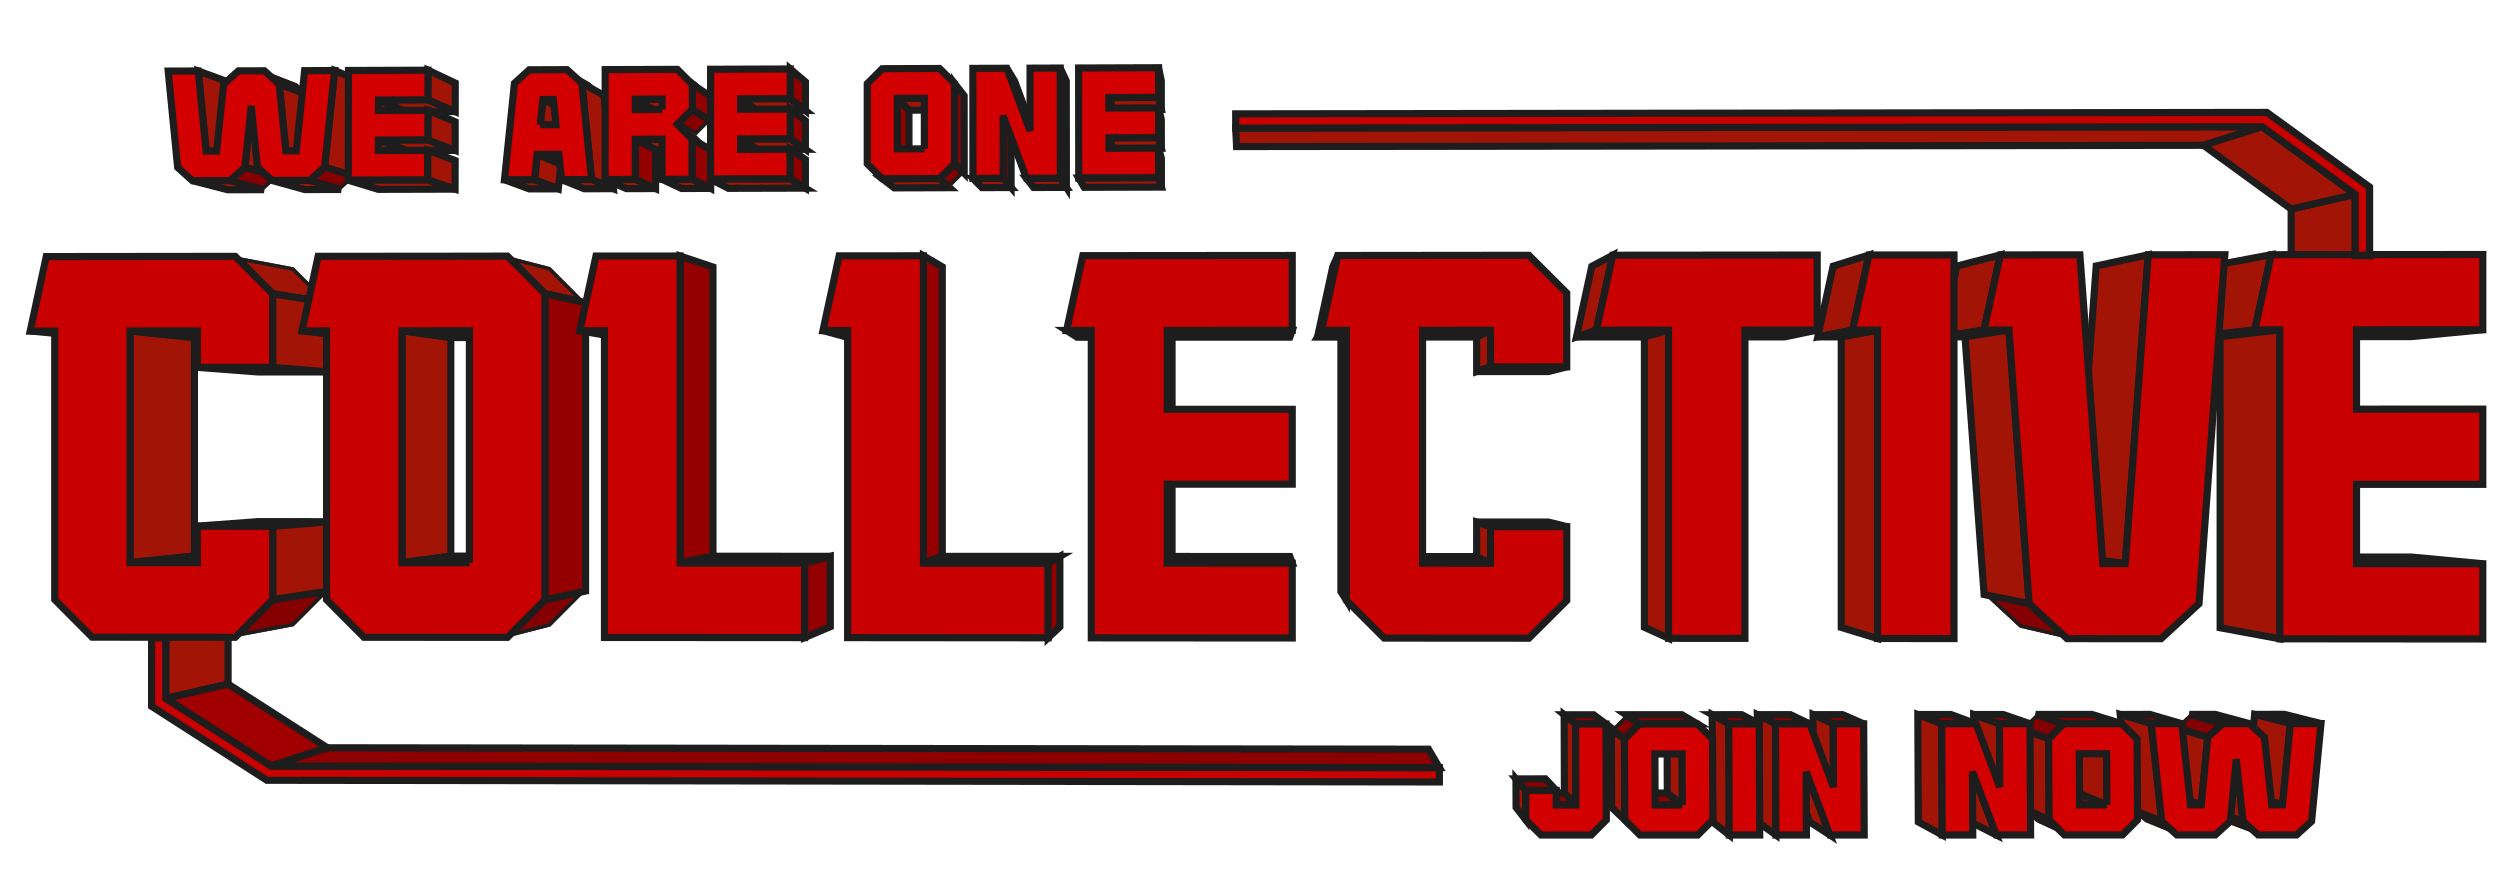 <svg class="text" version="1.1" id="Layer_1" xmlns="http://www.w3.org/2000/svg" xmlns:xlink="http://www.w3.org/1999/xlink" x="0px" y="0px"
	 viewBox="0 0 700 250" style="enable-background:new 0 0 700 250;" xml:space="preserve">
<style type="text/css">
       .text .st0 {
  fill: rgba(207, 1, 1, 0.479);
  transition: all 0.5s ease;
}

.text .st0, .st1, .st2, .st3, .st4, .st5, .st6, .st7, .st8, .st9, .st10, .st11, .st12, .st13, .st14, .st15, .st16, .st17, .st18, .st19, .st20, .st21, .st22, .st23, .st24, .st25, .st26, .st27, .st28, .st29, .st30, .st31, .st32, .st33, .st34, .st35, .st36, .st37, .st38, .st39, .st40, .st41, .st42, .st43, .st44, .st45 {
  stroke: #1d1d1d;
  stroke-width: 2;
  stroke-dasharray: 1600;
  opacity: 10;
  fill: #1d1d1d;
}
	.st0{enable-background:new    ;}
	.st1{fill:#a21506;}
	.st2{clip-path:url(#SVGID_2_);enable-background:new    ;}
	.st3{fill:#a21506;}
	.st4{fill:#a21506;}
	.st5{fill:#a21506;}
	.st6{clip-path:url(#SVGID_4_);enable-background:new    ;}
	.st7{fill:#850000;}
	.st8{clip-path:url(#SVGID_6_);enable-background:new    ;}
	.st9{fill:#D20000;}
	.st10{fill:#a21506;}
	.st11{clip-path:url(#SVGID_8_);enable-background:new    ;}
	.st12{fill:#940000;}
	.st13{clip-path:url(#SVGID_10_);enable-background:new    ;}
	.st14{clip-path:url(#SVGID_12_);enable-background:new    ;}
	.st15{clip-path:url(#SVGID_14_);enable-background:new    ;}
	.st16{clip-path:url(#SVGID_16_);enable-background:new    ;}
	.st17{fill:#9E0000;}
	.st18{fill:#930000;}
	.st19{clip-path:url(#SVGID_18_);enable-background:new    ;}
	.st20{fill:#8E0000;}
	.st21{clip-path:url(#SVGID_20_);enable-background:new    ;}
	.st22{clip-path:url(#SVGID_22_);enable-background:new    ;}
	.st23{clip-path:url(#SVGID_24_);enable-background:new    ;}
	.st24{clip-path:url(#SVGID_26_);enable-background:new    ;}
	.st25{clip-path:url(#SVGID_28_);enable-background:new    ;}
	.st26{clip-path:url(#SVGID_30_);enable-background:new    ;}
	.st27{fill:#A00000;}
	.st28{clip-path:url(#SVGID_32_);enable-background:new    ;}
	.st29{clip-path:url(#SVGID_34_);enable-background:new    ;}
	.st30{fill:#C80000;}
	.st31{clip-path:url(#SVGID_36_);enable-background:new    ;}
	.st32{clip-path:url(#SVGID_38_);enable-background:new    ;}
	.st33{clip-path:url(#SVGID_40_);enable-background:new    ;}
</style>
<g id="bothText">
	<g id="smallText">
		<g>
			<g class="st0">
				<g>
					<polygon class="st1" points="55.49,19.87 65.28,23.45 67.44,45.12 57.71,42.29 					"/>
				</g>
				<g class="st0">
					<defs>
						<path id="SVGID_1_" class="st0" d="M74.02,19.81l9.18,3.58c0.38,0.35,0.73,0.66,1.06,0.95c0.33,0.3,0.64,0.57,0.95,0.85
							c0.31,0.28,0.62,0.56,0.95,0.85c0.33,0.3,0.67,0.61,1.06,0.95l-9.04-3.46c-0.4-0.36-0.75-0.68-1.09-0.99
							c-0.34-0.31-0.66-0.59-0.98-0.88c-0.32-0.29-0.64-0.58-0.98-0.88C74.78,20.49,74.42,20.17,74.02,19.81z"/>
					</defs>
					<clipPath id="SVGID_2_">
						<use xlink:href="#SVGID_1_"  style="overflow:visible;"/>
					</clipPath>
					<g class="st2">
						<path class="st3" d="M74.02,19.81l9.18,3.58c0.38,0.35,0.73,0.66,1.06,0.95c0.33,0.3,0.64,0.57,0.95,0.85
							c0.31,0.28,0.62,0.56,0.95,0.85c0.33,0.3,0.67,0.61,1.06,0.95l-9.04-3.46c-0.4-0.36-0.75-0.68-1.09-0.99
							c-0.34-0.31-0.66-0.59-0.98-0.88c-0.32-0.29-0.64-0.58-0.98-0.88C74.78,20.49,74.42,20.17,74.02,19.81"/>
					</g>
				</g>
				<g>
					<polygon class="st4" points="64.42,50.56 73.92,53.11 63.74,53.14 53.89,50.59 					"/>
				</g>
				<g>
					<polygon class="st5" points="70.36,29.66 79.67,32.91 77.94,49.47 68.57,46.8 					"/>
				</g>
				<g class="st0">
					<defs>
						<path id="SVGID_3_" class="st0" d="M68.57,46.8l9.36,2.68c-0.38,0.35-0.73,0.66-1.06,0.96c-0.33,0.3-0.64,0.58-0.95,0.86
							s-0.62,0.56-0.95,0.86c-0.33,0.3-0.68,0.61-1.06,0.96l-9.5-2.55c0.4-0.36,0.76-0.68,1.1-0.99c0.34-0.31,0.66-0.6,0.98-0.89
							c0.32-0.29,0.64-0.58,0.98-0.89C67.82,47.48,68.18,47.16,68.57,46.8z"/>
					</defs>
					<clipPath id="SVGID_4_">
						<use xlink:href="#SVGID_3_"  style="overflow:visible;"/>
					</clipPath>
					<g class="st6">
						<path class="st7" d="M68.57,46.8l9.36,2.68c-0.38,0.35-0.73,0.66-1.06,0.96c-0.33,0.3-0.64,0.58-0.95,0.86
							s-0.62,0.56-0.95,0.86c-0.33,0.3-0.68,0.61-1.06,0.96l-9.5-2.55c0.4-0.36,0.76-0.68,1.1-0.99c0.34-0.31,0.66-0.6,0.98-0.89
							c0.32-0.29,0.64-0.58,0.98-0.89C67.82,47.48,68.18,47.16,68.57,46.8"/>
					</g>
				</g>
				<g>
					<polygon class="st1" points="78.17,23.55 87.21,27.01 89,45.05 80.02,42.22 					"/>
				</g>
				<g>
					<polygon class="st4" points="86.74,50.5 95.5,53.05 85.31,53.08 76.2,50.53 					"/>
				</g>
				<g>
					<polygon class="st5" points="93.7,19.74 102.22,23.33 99.52,49.41 90.9,46.73 					"/>
				</g>
				<g class="st0">
					<defs>
						<path id="SVGID_5_" class="st0" d="M90.9,46.73l8.62,2.68c-0.38,0.35-0.73,0.66-1.06,0.96c-0.33,0.3-0.64,0.58-0.95,0.86
							c-0.31,0.28-0.62,0.56-0.95,0.86s-0.68,0.61-1.06,0.96l-8.76-2.55c0.4-0.36,0.76-0.68,1.1-0.99c0.34-0.31,0.66-0.6,0.98-0.89
							c0.32-0.29,0.64-0.58,0.98-0.89C90.14,47.42,90.5,47.09,90.9,46.73z"/>
					</defs>
					<clipPath id="SVGID_6_">
						<use xlink:href="#SVGID_5_"  style="overflow:visible;"/>
					</clipPath>
					<g class="st8">
						<path class="st7" d="M90.9,46.73l8.62,2.68c-0.38,0.35-0.73,0.66-1.06,0.96c-0.33,0.3-0.64,0.58-0.95,0.86
							c-0.31,0.28-0.62,0.56-0.95,0.86s-0.68,0.61-1.06,0.96l-8.76-2.55c0.4-0.36,0.76-0.68,1.1-0.99c0.34-0.31,0.66-0.6,0.98-0.89
							c0.32-0.29,0.64-0.58,0.98-0.89C90.14,47.42,90.5,47.09,90.9,46.73"/>
					</g>
				</g>
				<g>
					<path class="st9" d="M93.7,19.74l-2.8,26.99c-0.4,0.36-0.76,0.69-1.1,1c-0.34,0.31-0.66,0.6-0.98,0.89
						c-0.32,0.29-0.64,0.58-0.98,0.89c-0.34,0.31-0.7,0.63-1.1,0.99L76.2,50.53c-0.4-0.36-0.75-0.68-1.09-0.98
						c-0.34-0.31-0.66-0.59-0.98-0.88c-0.32-0.29-0.64-0.58-0.98-0.89c-0.34-0.31-0.7-0.63-1.09-0.99l-1.7-17.13L68.57,46.8
						c-0.4,0.36-0.76,0.69-1.1,1c-0.34,0.31-0.66,0.6-0.98,0.89c-0.32,0.29-0.64,0.58-0.98,0.89c-0.34,0.31-0.7,0.63-1.1,0.99
						l-10.53,0.03c-0.4-0.36-0.75-0.68-1.09-0.98c-0.34-0.31-0.66-0.59-0.98-0.88c-0.32-0.29-0.64-0.58-0.98-0.88
						c-0.34-0.31-0.7-0.63-1.09-0.99L47.09,19.9l8.4-0.03l2.23,22.42l2.93-0.01l1.95-18.68c0.4-0.36,0.76-0.69,1.1-0.99
						c0.34-0.31,0.66-0.6,0.98-0.89s0.64-0.58,0.98-0.89s0.7-0.63,1.1-0.99l7.27-0.02c0.4,0.36,0.75,0.68,1.09,0.99
						c0.34,0.31,0.66,0.59,0.98,0.88c0.32,0.29,0.64,0.58,0.98,0.88c0.34,0.31,0.7,0.63,1.09,0.99l1.85,18.67l2.93-0.01l2.34-22.44
						L93.7,19.74z"/>
				</g>
			</g>
			<g class="st0">
				<g>
					<polygon class="st10" points="105.98,28 114.08,31.31 114.08,34.13 105.97,30.92 					"/>
				</g>
				<g>
					<polygon class="st4" points="119.81,27.95 127.46,31.26 114.08,31.31 105.98,28 					"/>
				</g>
				<g>
					<polygon class="st10" points="119.83,19.65 127.47,23.25 127.46,31.26 119.81,27.95 					"/>
				</g>
				<g>
					<polygon class="st10" points="105.95,39.22 114.06,42.15 114.06,44.98 105.95,42.14 					"/>
				</g>
				<g>
					<polygon class="st4" points="119.8,39.17 127.44,42.11 114.06,42.15 105.95,39.22 					"/>
				</g>
				<g>
					<polygon class="st10" points="119.81,30.88 127.45,34.09 127.44,42.11 119.8,39.17 					"/>
				</g>
				<g>
					<polygon class="st9" points="119.83,19.65 119.81,27.95 105.98,28 105.97,30.92 119.81,30.88 119.8,39.17 105.95,39.22 
						105.95,42.14 119.79,42.1 119.78,50.4 97.51,50.47 97.57,19.73 					"/>
				</g>
				<g>
					<polygon class="st10" points="119.79,42.1 127.44,44.94 127.42,52.96 119.78,50.4 					"/>
				</g>
				<g>
					<polygon class="st4" points="119.78,50.4 127.42,52.96 105.9,53.02 97.51,50.47 					"/>
				</g>
			</g>
			<g class="st0">
				<g>
					<polygon class="st4" points="154.94,27.84 161.41,31.16 158.57,31.16 152,27.85 					"/>
				</g>
				<g>
					<polygon class="st5" points="152,27.85 158.57,31.16 157.86,38.01 151.27,34.93 					"/>
				</g>
				<g class="st0">
					<defs>
						<path id="SVGID_7_" class="st0" d="M158.77,19.52l6.34,3.6c0.38,0.35,0.73,0.66,1.06,0.96c0.33,0.3,0.64,0.57,0.95,0.85
							c0.31,0.28,0.62,0.56,0.95,0.85c0.33,0.3,0.67,0.61,1.06,0.96l-6.2-3.47c-0.4-0.36-0.76-0.68-1.1-0.99
							c-0.34-0.31-0.66-0.59-0.98-0.88c-0.32-0.29-0.64-0.58-0.98-0.88C159.52,20.2,159.16,19.88,158.77,19.52z"/>
					</defs>
					<clipPath id="SVGID_8_">
						<use xlink:href="#SVGID_7_"  style="overflow:visible;"/>
					</clipPath>
					<g class="st11">
						<path class="st3" d="M158.77,19.52l6.34,3.6c0.38,0.35,0.73,0.66,1.06,0.96c0.33,0.3,0.64,0.57,0.95,0.85
							c0.31,0.28,0.62,0.56,0.95,0.85c0.33,0.3,0.67,0.61,1.06,0.96l-6.2-3.47c-0.4-0.36-0.76-0.68-1.1-0.99
							c-0.34-0.31-0.66-0.59-0.98-0.88c-0.32-0.29-0.64-0.58-0.98-0.88C159.52,20.2,159.16,19.88,158.77,19.52"/>
					</g>
				</g>
				<g>
					<polygon class="st4" points="156.5,43.21 162.91,46.02 157.04,46.03 150.42,43.23 					"/>
				</g>
				<g>
					<polygon class="st5" points="150.42,43.23 157.04,46.03 156.33,52.88 149.69,50.32 					"/>
				</g>
				<g>
					<polygon class="st4" points="149.69,50.32 156.33,52.88 148.19,52.9 141.26,50.34 					"/>
				</g>
				<g>
					<polygon class="st1" points="162.92,23.27 169.11,26.74 171.75,52.83 165.64,50.27 					"/>
				</g>
				<g>
					<path class="st9" d="M162.92,23.27l2.72,27l-8.44,0.02l-0.71-7.08l-6.08,0.02l-0.73,7.08l-8.43,0.02l2.79-27.01
						c0.4-0.36,0.76-0.69,1.1-1c0.34-0.31,0.66-0.6,0.98-0.89c0.32-0.29,0.64-0.58,0.98-0.89s0.7-0.63,1.1-1l10.56-0.04
						c0.4,0.36,0.76,0.68,1.1,0.99c0.34,0.31,0.66,0.59,0.98,0.88c0.32,0.29,0.64,0.58,0.98,0.88
						C162.16,22.58,162.52,22.91,162.92,23.27z M151.27,34.93l4.39-0.01l-0.72-7.08L152,27.85L151.27,34.93"/>
				</g>
				<g>
					<polygon class="st4" points="165.64,50.27 171.75,52.83 163.59,52.86 157.2,50.29 					"/>
				</g>
			</g>
			<g class="st0">
				<g>
					<polygon class="st12" points="177.88,27.76 183.58,31.08 183.57,33.91 177.88,30.69 					"/>
				</g>
				<g>
					<polygon class="st4" points="185.4,27.74 190.84,31.06 183.58,31.08 177.88,27.76 					"/>
				</g>
				<g class="st0">
					<defs>
						<path id="SVGID_9_" class="st0" d="M189.66,19.42l5.3,3.6c0.4,0.39,0.75,0.75,1.08,1.07c0.33,0.33,0.64,0.64,0.94,0.94
							c0.31,0.31,0.62,0.61,0.95,0.94c0.33,0.33,0.68,0.68,1.08,1.07l-5.16-3.46c-0.41-0.41-0.77-0.77-1.11-1.11
							c-0.34-0.34-0.66-0.66-0.98-0.98c-0.32-0.32-0.64-0.64-0.98-0.98C190.44,20.19,190.07,19.83,189.66,19.42z"/>
					</defs>
					<clipPath id="SVGID_10_">
						<use xlink:href="#SVGID_9_"  style="overflow:visible;"/>
					</clipPath>
					<g class="st13">
						<path class="st3" d="M189.66,19.42l5.3,3.6c0.4,0.39,0.75,0.75,1.08,1.07c0.33,0.33,0.64,0.64,0.94,0.94
							c0.31,0.31,0.62,0.61,0.95,0.94c0.33,0.33,0.68,0.68,1.08,1.07l-5.16-3.46c-0.41-0.41-0.77-0.77-1.11-1.11
							c-0.34-0.34-0.66-0.66-0.98-0.98c-0.32-0.32-0.64-0.64-0.98-0.98C190.44,20.19,190.07,19.83,189.66,19.42"/>
					</g>
				</g>
				<g>
					<polygon class="st4" points="185.39,38.97 190.84,41.92 183.57,41.94 177.87,39 					"/>
				</g>
				<g class="st0">
					<defs>
						<path id="SVGID_11_" class="st0" d="M193.84,30.61l5.16,3.23c-0.4,0.4-0.75,0.75-1.08,1.08c-0.33,0.33-0.64,0.64-0.95,0.95
							s-0.62,0.62-0.95,0.95s-0.68,0.68-1.08,1.08l-5.3-3.09c0.41-0.41,0.77-0.77,1.12-1.11s0.66-0.66,0.98-0.98
							c0.32-0.32,0.64-0.64,0.98-0.98C193.07,31.39,193.43,31.02,193.84,30.61z"/>
					</defs>
					<clipPath id="SVGID_12_">
						<use xlink:href="#SVGID_11_"  style="overflow:visible;"/>
					</clipPath>
					<g class="st14">
						<path class="st7" d="M193.84,30.61l5.16,3.23c-0.4,0.4-0.75,0.75-1.08,1.08c-0.33,0.33-0.64,0.64-0.95,0.95
							s-0.62,0.62-0.95,0.95s-0.68,0.68-1.08,1.08l-5.3-3.09c0.41-0.41,0.77-0.77,1.12-1.11s0.66-0.66,0.98-0.98
							c0.32-0.32,0.64-0.64,0.98-0.98C193.07,31.39,193.43,31.02,193.84,30.61"/>
					</g>
				</g>
				<g>
					<polygon class="st12" points="193.85,23.59 199,27.06 199,33.84 193.84,30.61 					"/>
				</g>
				<g>
					<polygon class="st12" points="177.87,39 183.57,41.94 183.56,52.8 177.86,50.23 					"/>
				</g>
				<g>
					<polygon class="st4" points="177.86,50.23 183.56,52.8 175.4,52.82 169.42,50.26 					"/>
				</g>
				<g class="st0">
					<defs>
						<path id="SVGID_13_" class="st0" d="M189.65,34.8l5.3,3.09c0.4,0.39,0.75,0.75,1.08,1.08c0.33,0.33,0.64,0.64,0.95,0.95
							c0.31,0.31,0.62,0.62,0.95,0.94c0.33,0.33,0.68,0.68,1.08,1.07l-5.16-2.95c-0.41-0.41-0.77-0.77-1.11-1.11
							c-0.34-0.34-0.66-0.66-0.98-0.98c-0.32-0.32-0.64-0.64-0.98-0.98C190.43,35.58,190.06,35.21,189.65,34.8z"/>
					</defs>
					<clipPath id="SVGID_14_">
						<use xlink:href="#SVGID_13_"  style="overflow:visible;"/>
					</clipPath>
					<g class="st15">
						<path class="st3" d="M189.65,34.8l5.3,3.09c0.4,0.39,0.75,0.75,1.08,1.08c0.33,0.33,0.64,0.64,0.95,0.95
							c0.31,0.31,0.62,0.62,0.95,0.94c0.33,0.33,0.68,0.68,1.08,1.07l-5.16-2.95c-0.41-0.41-0.77-0.77-1.11-1.11
							c-0.34-0.34-0.66-0.66-0.98-0.98c-0.32-0.32-0.64-0.64-0.98-0.98C190.43,35.58,190.06,35.21,189.65,34.8"/>
					</g>
				</g>
				<g>
					<polygon class="st4" points="193.83,50.19 198.99,52.76 190.83,52.78 185.39,50.21 					"/>
				</g>
				<g>
					<path class="st9" d="M193.85,23.59l0,7.02c-0.41,0.41-0.77,0.78-1.12,1.12c-0.34,0.34-0.66,0.66-0.98,0.98
						c-0.32,0.32-0.64,0.64-0.98,0.98s-0.71,0.71-1.12,1.11c0.41,0.41,0.77,0.77,1.11,1.11c0.34,0.34,0.66,0.66,0.98,0.98
						c0.32,0.32,0.64,0.64,0.98,0.98c0.34,0.34,0.7,0.7,1.11,1.11l-0.01,11.2l-8.45,0.02l0.01-11.24L177.87,39l-0.01,11.24
						l-8.44,0.02l0.03-30.77l20.21-0.07c0.41,0.41,0.77,0.77,1.11,1.11c0.34,0.34,0.66,0.66,0.98,0.98
						c0.32,0.32,0.64,0.64,0.98,0.98C193.07,22.82,193.44,23.18,193.85,23.59z M185.4,30.66l0-2.93l-7.52,0.02l0,2.93L185.4,30.66"
						/>
				</g>
				<g>
					<polygon class="st12" points="193.84,38.98 199,41.93 198.99,52.76 193.83,50.19 					"/>
				</g>
			</g>
			<g class="st0">
				<g>
					<polygon class="st12" points="207.4,27.67 212.1,30.99 212.1,33.82 207.4,30.59 					"/>
				</g>
				<g>
					<polygon class="st4" points="221.28,27.62 225.51,30.95 212.1,30.99 207.4,27.67 					"/>
				</g>
				<g>
					<polygon class="st12" points="221.28,19.31 225.52,22.92 225.51,30.95 221.28,27.62 					"/>
				</g>
				<g>
					<polygon class="st12" points="207.39,38.9 212.1,41.85 212.1,44.68 207.39,41.83 					"/>
				</g>
				<g>
					<polygon class="st4" points="221.28,38.86 225.51,41.81 212.1,41.85 207.39,38.9 					"/>
				</g>
				<g>
					<polygon class="st12" points="221.28,30.55 225.51,33.78 225.51,41.81 221.28,38.86 					"/>
				</g>
				<g>
					<polygon class="st9" points="221.28,19.31 221.28,27.62 207.4,27.67 207.4,30.59 221.28,30.55 221.28,38.86 207.39,38.9 
						207.39,41.83 221.28,41.79 221.28,50.11 198.95,50.17 198.97,19.39 					"/>
				</g>
				<g>
					<polygon class="st12" points="221.28,41.79 225.51,44.64 225.51,52.68 221.28,50.11 					"/>
				</g>
				<g>
					<polygon class="st4" points="221.28,50.11 225.51,52.68 203.94,52.74 198.95,50.17 					"/>
				</g>
			</g>
			<g class="st0">
				<g>
					<polygon class="st4" points="258.82,27.5 261.79,30.83 254.51,30.86 251.28,27.52 					"/>
				</g>
				<g>
					<polygon class="st12" points="251.28,27.52 254.51,30.86 254.51,44.56 251.29,41.7 					"/>
				</g>
				<g>
					<polygon class="st4" points="263.1,49.99 265.92,52.56 250.39,52.61 247.02,50.03 					"/>
				</g>
				<g class="st0">
					<defs>
						<path id="SVGID_15_" class="st0" d="M267.29,45.79l2.69,2.72c-0.4,0.4-0.75,0.75-1.08,1.08c-0.33,0.33-0.64,0.64-0.95,0.95
							c-0.31,0.31-0.62,0.62-0.95,0.95c-0.33,0.33-0.68,0.68-1.08,1.08l-2.83-2.58c0.41-0.41,0.77-0.77,1.11-1.12
							c0.34-0.34,0.66-0.66,0.98-0.98c0.32-0.32,0.64-0.64,0.98-0.98C266.52,46.56,266.88,46.19,267.29,45.79z"/>
					</defs>
					<clipPath id="SVGID_16_">
						<use xlink:href="#SVGID_15_"  style="overflow:visible;"/>
					</clipPath>
					<g class="st16">
						<path class="st7" d="M267.29,45.79l2.69,2.72c-0.4,0.4-0.75,0.75-1.08,1.08c-0.33,0.33-0.64,0.64-0.95,0.95
							c-0.31,0.31-0.62,0.62-0.95,0.95c-0.33,0.33-0.68,0.68-1.08,1.08l-2.83-2.58c0.41-0.41,0.77-0.77,1.11-1.12
							c0.34-0.34,0.66-0.66,0.98-0.98c0.32-0.32,0.64-0.64,0.98-0.98C266.52,46.56,266.88,46.19,267.29,45.79"/>
					</g>
				</g>
				<g>
					<polygon class="st12" points="267.28,23.35 269.96,26.82 269.98,48.5 267.29,45.79 					"/>
				</g>
				<g>
					<path class="st9" d="M263.08,19.17c0.41,0.41,0.77,0.77,1.11,1.11c0.34,0.34,0.66,0.66,0.98,0.98
						c0.32,0.32,0.64,0.64,0.98,0.98c0.34,0.34,0.71,0.7,1.12,1.11l0.01,22.44c-0.41,0.41-0.78,0.77-1.12,1.12
						c-0.34,0.34-0.66,0.66-0.98,0.98c-0.32,0.32-0.64,0.64-0.98,0.98c-0.34,0.34-0.71,0.71-1.11,1.12l-16.07,0.05
						c-0.41-0.41-0.77-0.77-1.11-1.11c-0.34-0.34-0.66-0.66-0.98-0.98c-0.32-0.32-0.64-0.64-0.98-0.98
						c-0.34-0.34-0.71-0.7-1.12-1.11l0-22.43c0.41-0.41,0.77-0.78,1.12-1.12c0.34-0.34,0.66-0.66,0.98-0.98
						c0.32-0.32,0.64-0.64,0.98-0.98c0.34-0.34,0.7-0.71,1.11-1.12L263.08,19.17z M258.82,41.68l-0.01-14.18l-7.54,0.02l0,14.18
						L258.82,41.68"/>
				</g>
			</g>
			<g class="st0">
				<g>
					<polygon class="st17" points="281.91,19.11 284.1,22.72 290.4,39.66 288.42,36.63 					"/>
				</g>
				<g>
					<polygon class="st12" points="280.87,32.38 283.1,35.56 283.11,52.51 280.88,49.93 					"/>
				</g>
				<g>
					<polygon class="st4" points="280.88,49.93 283.11,52.51 274.94,52.54 272.42,49.96 					"/>
				</g>
				<g>
					<polygon class="st4" points="296.9,49.89 298.59,52.47 289.4,52.5 287.39,49.91 					"/>
				</g>
				<g>
					<polygon class="st12" points="296.87,19.05 298.56,22.68 298.59,52.47 296.9,49.89 					"/>
				</g>
				<g>
					<polygon class="st9" points="296.87,19.05 296.9,49.89 287.39,49.91 280.87,32.38 280.88,49.93 272.42,49.96 272.4,19.14 
						281.91,19.11 288.42,36.63 288.41,19.08 					"/>
				</g>
			</g>
			<g class="st0">
				<g>
					<polygon class="st18" points="310.48,27.33 311.71,30.67 311.72,33.51 310.49,30.26 					"/>
				</g>
				<g>
					<polygon class="st4" points="324.41,27.28 325.17,30.63 311.71,30.67 310.48,27.33 					"/>
				</g>
				<g>
					<polygon class="st18" points="324.4,18.96 325.16,22.59 325.17,30.63 324.41,27.28 					"/>
				</g>
				<g>
					<polygon class="st18" points="310.5,38.59 311.73,41.55 311.73,44.39 310.5,41.52 					"/>
				</g>
				<g>
					<polygon class="st4" points="324.42,38.54 325.18,41.51 311.73,41.55 310.5,38.59 					"/>
				</g>
				<g>
					<polygon class="st18" points="324.41,30.22 325.17,33.46 325.18,41.51 324.42,38.54 					"/>
				</g>
				<g>
					<polygon class="st9" points="324.4,18.96 324.41,27.28 310.48,27.33 310.49,30.26 324.41,30.22 324.42,38.54 310.5,38.59 
						310.5,41.52 324.43,41.48 324.44,49.81 302.04,49.87 302.01,19.04 					"/>
				</g>
				<g>
					<polygon class="st18" points="324.43,41.48 325.19,44.35 325.2,52.39 324.44,49.81 					"/>
				</g>
				<g>
					<polygon class="st4" points="324.44,49.81 325.2,52.39 303.56,52.45 302.04,49.87 					"/>
				</g>
			</g>
			<g class="st0">
				<g class="st0">
					<defs>
						<path id="SVGID_17_" class="st0" d="M618.18,206.44l-9.22-2.72c0.39-0.35,0.74-0.67,1.07-0.97c0.33-0.3,0.65-0.59,0.96-0.87
							c0.31-0.28,0.63-0.57,0.96-0.87c0.33-0.3,0.68-0.62,1.07-0.97l9.37,2.59c-0.4,0.36-0.77,0.69-1.11,1.01
							c-0.34,0.31-0.67,0.61-1,0.9s-0.65,0.59-1,0.9C618.95,205.74,618.58,206.07,618.18,206.44z"/>
					</defs>
					<clipPath id="SVGID_18_">
						<use xlink:href="#SVGID_17_"  style="overflow:visible;"/>
					</clipPath>
					<g class="st19">
						<path class="st7" d="M618.18,206.44l-9.22-2.72c0.39-0.35,0.74-0.67,1.07-0.97c0.33-0.3,0.65-0.59,0.96-0.87
							c0.31-0.28,0.63-0.57,0.96-0.87c0.33-0.3,0.68-0.62,1.07-0.97l9.37,2.59c-0.4,0.36-0.77,0.69-1.11,1.01
							c-0.34,0.31-0.67,0.61-1,0.9s-0.65,0.59-1,0.9C618.95,205.74,618.58,206.07,618.18,206.44"/>
					</g>
				</g>
				<g>
					<polygon class="st20" points="602.34,202.63 593.65,200.04 601.93,200.03 610.91,202.63 					"/>
				</g>
				<g>
					<polygon class="st20" points="622.39,202.62 613.03,200.03 620.2,200.02 629.82,202.61 					"/>
				</g>
				<g>
					<polygon class="st20" points="613.37,225.37 604.31,222 607.19,222 616.36,225.37 					"/>
				</g>
				<g>
					<polygon class="st4" points="605.29,229.98 596.5,226.46 593.65,200.04 602.34,202.63 					"/>
				</g>
				<g>
					<polygon class="st20" points="636.12,225.36 626.28,221.99 629.18,221.99 639.12,225.36 					"/>
				</g>
				<g>
					<polygon class="st4" points="628.05,229.98 618.48,226.45 616.66,209.67 626.16,212.6 					"/>
				</g>
				<g>
					<polygon class="st4" points="616.36,225.37 607.19,222 608.96,203.71 618.18,206.44 					"/>
				</g>
				<g class="st0">
					<defs>
						<path id="SVGID_19_" class="st0" d="M609.54,233.79l-8.93-3.65c-0.39-0.35-0.75-0.67-1.08-0.97c-0.34-0.3-0.65-0.58-0.97-0.87
							c-0.32-0.28-0.64-0.57-0.97-0.87c-0.34-0.3-0.69-0.62-1.08-0.97l8.79,3.52c0.41,0.36,0.77,0.69,1.12,1.01s0.68,0.6,1.01,0.9
							s0.66,0.59,1.01,0.9C608.77,233.1,609.14,233.42,609.54,233.79z"/>
					</defs>
					<clipPath id="SVGID_20_">
						<use xlink:href="#SVGID_19_"  style="overflow:visible;"/>
					</clipPath>
					<g class="st21">
						<path class="st7" d="M609.54,233.79l-8.93-3.65c-0.39-0.35-0.75-0.67-1.08-0.97c-0.34-0.3-0.65-0.58-0.97-0.87
							c-0.32-0.28-0.64-0.57-0.97-0.87c-0.34-0.3-0.69-0.62-1.08-0.97l8.79,3.52c0.41,0.36,0.77,0.69,1.12,1.01s0.68,0.6,1.01,0.9
							s0.66,0.59,1.01,0.9C608.77,233.1,609.14,233.42,609.54,233.79"/>
					</g>
				</g>
				<g>
					<polygon class="st20" points="641.31,202.61 631.29,200.02 639.58,200.01 649.88,202.6 					"/>
				</g>
				<g>
					<polygon class="st4" points="639.12,225.36 629.18,221.99 631.29,200.02 641.31,202.61 					"/>
				</g>
				<g class="st0">
					<defs>
						<path id="SVGID_21_" class="st0" d="M632.3,233.79l-9.71-3.65c-0.39-0.35-0.75-0.67-1.08-0.97c-0.34-0.3-0.65-0.58-0.97-0.87
							c-0.32-0.28-0.63-0.57-0.97-0.87c-0.34-0.3-0.69-0.62-1.08-0.97l9.56,3.52c0.41,0.36,0.77,0.69,1.12,1.01
							c0.35,0.31,0.68,0.6,1,0.9s0.66,0.59,1,0.9C631.52,233.09,631.89,233.42,632.3,233.79z"/>
					</defs>
					<clipPath id="SVGID_22_">
						<use xlink:href="#SVGID_21_"  style="overflow:visible;"/>
					</clipPath>
					<g class="st22">
						<path class="st7" d="M632.3,233.79l-9.71-3.65c-0.39-0.35-0.75-0.67-1.08-0.97c-0.34-0.3-0.65-0.58-0.97-0.87
							c-0.32-0.28-0.63-0.57-0.97-0.87c-0.34-0.3-0.69-0.62-1.08-0.97l9.56,3.52c0.41,0.36,0.77,0.69,1.12,1.01
							c0.35,0.31,0.68,0.6,1,0.9s0.66,0.59,1,0.9C631.52,233.09,631.89,233.42,632.3,233.79"/>
					</g>
				</g>
				<g>
					<path class="st9" d="M649.88,202.6l-2.63,27.37c-0.4,0.37-0.76,0.69-1.11,1.01c-0.34,0.31-0.67,0.61-0.99,0.9s-0.65,0.59-1,0.9
						s-0.71,0.64-1.11,1.01l-10.75,0c-0.41-0.36-0.77-0.69-1.12-1.01c-0.35-0.31-0.68-0.6-1-0.9s-0.66-0.59-1-0.9
						c-0.35-0.31-0.72-0.64-1.12-1.01l-1.89-17.38l-1.67,17.38c-0.4,0.37-0.77,0.69-1.11,1.01s-0.67,0.61-1,0.9
						c-0.33,0.29-0.65,0.59-1,0.9c-0.34,0.31-0.71,0.64-1.11,1.01l-10.73,0c-0.41-0.36-0.77-0.69-1.12-1.01
						c-0.35-0.31-0.68-0.6-1.01-0.9s-0.66-0.59-1.01-0.9s-0.72-0.64-1.12-1.01l-2.95-27.35l8.57,0l2.46,22.74l2.99,0l1.82-18.93
						c0.4-0.36,0.77-0.69,1.11-1.01c0.34-0.31,0.67-0.61,1-0.9s0.65-0.59,1-0.9c0.34-0.31,0.71-0.64,1.11-1.01l7.42,0
						c0.41,0.36,0.77,0.69,1.12,1.01c0.35,0.31,0.68,0.61,1,0.9s0.66,0.59,1,0.9c0.35,0.31,0.71,0.64,1.12,1.01l2.05,18.93l3,0
						l2.19-22.75L649.88,202.6z"/>
				</g>
			</g>
			<g class="st0">
				<g class="st0">
					<defs>
						<path id="SVGID_23_" class="st0" d="M573.63,206.88l-7.7-2.74c0.4-0.4,0.75-0.75,1.09-1.09s0.64-0.65,0.95-0.96
							c0.31-0.31,0.62-0.62,0.95-0.96c0.33-0.33,0.69-0.69,1.09-1.09l7.85,2.59c-0.41,0.41-0.78,0.78-1.12,1.13
							s-0.67,0.67-0.99,0.99c-0.32,0.32-0.64,0.65-0.99,0.99S574.04,206.47,573.63,206.88z"/>
					</defs>
					<clipPath id="SVGID_24_">
						<use xlink:href="#SVGID_23_"  style="overflow:visible;"/>
					</clipPath>
					<g class="st23">
						<path class="st7" d="M573.63,206.88l-7.7-2.74c0.4-0.4,0.75-0.75,1.09-1.09s0.64-0.65,0.95-0.96
							c0.31-0.31,0.62-0.62,0.95-0.96c0.33-0.33,0.69-0.69,1.09-1.09l7.85,2.59c-0.41,0.41-0.78,0.78-1.12,1.13
							s-0.67,0.67-0.99,0.99c-0.32,0.32-0.64,0.65-0.99,0.99S574.04,206.47,573.63,206.88"/>
					</g>
				</g>
				<g>
					<polygon class="st20" points="577.85,202.64 570.01,200.05 585.72,200.04 594.12,202.64 					"/>
				</g>
				<g>
					<polygon class="st4" points="573.75,229.55 566.04,226.05 565.93,204.15 573.63,206.88 					"/>
				</g>
				<g class="st0">
					<defs>
						<path id="SVGID_25_" class="st0" d="M578.02,233.79l-7.86-3.65c-0.4-0.4-0.76-0.76-1.1-1.09c-0.34-0.33-0.65-0.65-0.96-0.96
							c-0.31-0.31-0.63-0.62-0.96-0.96s-0.69-0.69-1.1-1.09l7.71,3.51c0.42,0.41,0.79,0.78,1.14,1.13c0.35,0.35,0.67,0.67,1,0.99
							c0.33,0.32,0.65,0.65,1,0.99S577.6,233.38,578.02,233.79z"/>
					</defs>
					<clipPath id="SVGID_26_">
						<use xlink:href="#SVGID_25_"  style="overflow:visible;"/>
					</clipPath>
					<g class="st24">
						<path class="st7" d="M578.02,233.79l-7.86-3.65c-0.4-0.4-0.76-0.76-1.1-1.09c-0.34-0.33-0.65-0.65-0.96-0.96
							c-0.31-0.31-0.63-0.62-0.96-0.96s-0.69-0.69-1.1-1.09l7.71,3.51c0.42,0.41,0.79,0.78,1.14,1.13c0.35,0.35,0.67,0.67,1,0.99
							c0.33,0.32,0.65,0.65,1,0.99S577.6,233.38,578.02,233.79"/>
					</g>
				</g>
				<g>
					<polygon class="st4" points="589.93,225.38 581.67,222.02 581.59,208.17 589.85,211.05 					"/>
				</g>
				<g>
					<polygon class="st20" points="582.28,225.38 574.28,222.02 581.67,222.02 589.93,225.38 					"/>
				</g>
				<g>
					<path class="st9" d="M594.12,202.64c0.42,0.41,0.79,0.78,1.14,1.13s0.68,0.67,1,0.99c0.33,0.32,0.65,0.65,1,0.99
						c0.35,0.34,0.72,0.71,1.13,1.12l0.13,22.68c-0.41,0.41-0.78,0.78-1.12,1.13c-0.34,0.35-0.67,0.67-0.99,0.99
						c-0.32,0.32-0.65,0.65-0.99,0.99c-0.35,0.35-0.71,0.71-1.13,1.13l-16.27,0c-0.42-0.41-0.79-0.78-1.14-1.13s-0.67-0.67-1-0.99
						c-0.33-0.32-0.65-0.65-1-0.99c-0.35-0.35-0.72-0.71-1.14-1.13l-0.12-22.67c0.41-0.41,0.78-0.78,1.12-1.12s0.67-0.67,0.99-0.99
						c0.32-0.32,0.64-0.65,0.99-0.99s0.71-0.72,1.12-1.13L594.12,202.64z M589.93,225.38l-0.08-14.33l-7.64,0l0.08,14.33
						L589.93,225.38"/>
				</g>
			</g>
			<g class="st0">
				<g>
					<polygon class="st4" points="559.94,220.38 552.7,217.19 552.62,200.06 559.85,202.66 					"/>
				</g>
				<g>
					<polygon class="st20" points="543.67,202.66 536.99,200.07 546.27,200.07 553.28,202.66 					"/>
				</g>
				<g>
					<polygon class="st20" points="559.85,202.66 552.62,200.06 560.88,200.06 568.41,202.65 					"/>
				</g>
				<g>
					<polygon class="st4" points="543.82,233.8 537.13,230.15 536.99,200.07 543.67,202.66 					"/>
				</g>
				<g>
					<polygon class="st4" points="558.95,233.79 551.74,230.14 545.32,213.03 552.29,216.07 					"/>
				</g>
				<g>
					<polygon class="st9" points="568.41,202.65 568.57,233.79 558.95,233.79 552.29,216.07 552.38,233.8 543.82,233.8 
						543.67,202.66 553.28,202.66 559.94,220.38 559.85,202.66 					"/>
				</g>
			</g>
			<g class="st0">
				<g>
					<polygon class="st20" points="497.14,202.69 492.04,200.1 501.31,200.1 506.73,202.69 					"/>
				</g>
				<g>
					<polygon class="st20" points="513.3,202.68 507.65,200.09 515.9,200.09 521.84,202.68 					"/>
				</g>
				<g>
					<polygon class="st4" points="497.26,233.8 492.16,230.15 492.04,200.1 497.14,202.69 					"/>
				</g>
				<g>
					<polygon class="st4" points="513.37,220.39 507.72,217.2 507.65,200.09 513.3,202.68 					"/>
				</g>
				<g>
					<polygon class="st4" points="512.37,233.8 506.75,230.15 500.34,213.05 505.73,216.09 					"/>
				</g>
				<g>
					<polygon class="st9" points="521.84,202.68 521.98,233.8 512.37,233.8 505.73,216.09 505.8,233.8 497.26,233.8 497.14,202.69 
						506.73,202.69 513.37,220.39 513.3,202.68 					"/>
				</g>
			</g>
			<g class="st0">
				<g>
					<polygon class="st20" points="484.07,202.7 479.41,200.11 487.66,200.1 492.6,202.69 					"/>
				</g>
				<g>
					<polygon class="st4" points="484.19,233.8 479.53,230.16 479.41,200.11 484.07,202.7 					"/>
				</g>
				<g>
					<polygon class="st9" points="492.6,202.69 492.73,233.8 484.19,233.8 484.07,202.7 					"/>
				</g>
			</g>
			<g class="st0">
				<g class="st0">
					<defs>
						<path id="SVGID_27_" class="st0" d="M454.84,206.94l-3.66-2.73c0.4-0.4,0.75-0.75,1.08-1.08c0.33-0.33,0.64-0.64,0.95-0.96
							c0.31-0.31,0.62-0.62,0.95-0.96c0.33-0.33,0.69-0.69,1.08-1.09l3.8,2.59c-0.41,0.41-0.78,0.78-1.12,1.13
							c-0.34,0.35-0.66,0.67-0.99,0.99c-0.32,0.32-0.64,0.65-0.99,0.99C455.62,206.17,455.26,206.53,454.84,206.94z"/>
					</defs>
					<clipPath id="SVGID_28_">
						<use xlink:href="#SVGID_27_"  style="overflow:visible;"/>
					</clipPath>
					<g class="st25">
						<path class="st7" d="M454.84,206.94l-3.66-2.73c0.4-0.4,0.75-0.75,1.08-1.08c0.33-0.33,0.64-0.64,0.95-0.96
							c0.31-0.31,0.62-0.62,0.95-0.96c0.33-0.33,0.69-0.69,1.08-1.09l3.8,2.59c-0.41,0.41-0.78,0.78-1.12,1.13
							c-0.34,0.35-0.66,0.67-0.99,0.99c-0.32,0.32-0.64,0.65-0.99,0.99C455.62,206.17,455.26,206.53,454.84,206.94"/>
					</g>
				</g>
				<g>
					<polygon class="st20" points="459.06,202.71 455.26,200.12 470.91,200.11 475.27,202.7 					"/>
				</g>
				<g>
					<polygon class="st4" points="454.92,229.57 451.25,226.07 451.18,204.21 454.84,206.94 					"/>
				</g>
				<g class="st0">
					<defs>
						<path id="SVGID_29_" class="st0" d="M459.17,233.8l-3.81-3.65c-0.4-0.4-0.76-0.76-1.09-1.09c-0.33-0.33-0.65-0.64-0.96-0.96
							c-0.31-0.31-0.62-0.62-0.96-0.96c-0.33-0.33-0.69-0.69-1.09-1.09l3.66,3.5c0.42,0.41,0.78,0.78,1.13,1.13
							c0.35,0.35,0.67,0.67,0.99,0.99c0.32,0.32,0.65,0.64,0.99,0.99S458.75,233.39,459.17,233.8z"/>
					</defs>
					<clipPath id="SVGID_30_">
						<use xlink:href="#SVGID_29_"  style="overflow:visible;"/>
					</clipPath>
					<g class="st26">
						<path class="st7" d="M459.17,233.8l-3.81-3.65c-0.4-0.4-0.76-0.76-1.09-1.09c-0.33-0.33-0.65-0.64-0.96-0.96
							c-0.31-0.31-0.62-0.62-0.96-0.96c-0.33-0.33-0.69-0.69-1.09-1.09l3.66,3.5c0.42,0.41,0.78,0.78,1.13,1.13
							c0.35,0.35,0.67,0.67,0.99,0.99c0.32,0.32,0.65,0.64,0.99,0.99S458.75,233.39,459.17,233.8"/>
					</g>
				</g>
				<g>
					<polygon class="st4" points="471.05,225.41 466.84,222.05 466.79,208.23 471,211.1 					"/>
				</g>
				<g>
					<polygon class="st20" points="463.43,225.41 459.48,222.05 466.84,222.05 471.05,225.41 					"/>
				</g>
				<g>
					<path class="st9" d="M475.27,202.7c0.42,0.41,0.79,0.78,1.13,1.13c0.35,0.35,0.67,0.67,1,0.99s0.65,0.64,0.99,0.99
						c0.35,0.34,0.71,0.71,1.13,1.12l0.09,22.64c-0.41,0.41-0.78,0.78-1.12,1.13c-0.34,0.35-0.67,0.67-0.99,0.99
						c-0.32,0.32-0.64,0.64-0.99,0.99c-0.34,0.35-0.71,0.71-1.12,1.13l-16.21,0c-0.42-0.41-0.78-0.78-1.13-1.13
						s-0.67-0.67-0.99-0.99c-0.32-0.32-0.65-0.64-0.99-0.99c-0.35-0.35-0.72-0.71-1.13-1.13l-0.08-22.63
						c0.41-0.41,0.78-0.78,1.12-1.12c0.34-0.34,0.66-0.67,0.99-0.99c0.32-0.32,0.64-0.65,0.99-0.99c0.34-0.35,0.71-0.71,1.12-1.13
						L475.27,202.7z M471.05,225.41L471,211.1l-7.62,0l0.05,14.3L471.05,225.41"/>
				</g>
			</g>
			<g class="st0">
				<g>
					<polygon class="st20" points="441.15,202.72 437.96,200.13 446.2,200.13 449.69,202.72 					"/>
				</g>
				<g>
					<polygon class="st4" points="427.22,229.58 424.5,226.08 424.47,218.09 427.2,221.31 					"/>
				</g>
				<g>
					<polygon class="st20" points="427.2,221.31 424.47,218.09 432.71,218.08 435.73,221.3 					"/>
				</g>
				<g>
					<polygon class="st4" points="441.23,225.41 438.03,222.05 437.96,200.13 441.15,202.72 					"/>
				</g>
				<g>
					<polygon class="st20" points="435.74,225.41 432.73,222.05 438.03,222.05 441.23,225.41 					"/>
				</g>
				<g>
					<path class="st9" d="M449.69,202.72l0.09,26.85c-0.41,0.41-0.78,0.78-1.12,1.13c-0.34,0.35-0.66,0.67-0.99,0.99
						c-0.32,0.32-0.64,0.64-0.99,0.99c-0.34,0.35-0.71,0.71-1.12,1.13l-14.09,0c-0.41-0.41-0.78-0.78-1.13-1.13
						c-0.35-0.34-0.67-0.67-0.99-0.99c-0.32-0.32-0.65-0.64-0.99-0.99c-0.35-0.34-0.72-0.71-1.13-1.13l-0.02-8.27l8.53,0l0.01,4.1
						l5.49,0l-0.07-22.68L449.69,202.72z"/>
				</g>
			</g>
		</g>
	</g>
	<g id="bigText">
		<g>
			<g class="st0">
				<g>
					<polygon class="st4" points="15.33,92.67 34.57,94.55 28.09,94.55 8.46,92.68 					"/>
				</g>
				<g>
					<polygon class="st10" points="36.41,92.66 54.44,94.54 54.44,155.68 36.41,157.53 					"/>
				</g>
				<g>
					<polygon class="st10" points="46.41,178.62 63.87,175.56 63.87,191.54 46.41,195.58 					"/>
				</g>
				<g>
					<polygon class="st20" points="36.41,157.53 54.44,155.68 72.19,155.69 55.23,157.54 					"/>
				</g>
				<g>
					<polygon class="st4" points="55.23,92.65 72.19,94.53 54.44,94.54 36.41,92.66 					"/>
				</g>
				<g>
					<polygon class="st27" points="46.41,195.58 63.87,191.54 91.65,209.37 75.88,214.49 					"/>
				</g>
				<g>
					<polygon class="st4" points="76.33,102.85 92.08,104.15 72.19,104.15 55.23,102.86 					"/>
				</g>
				<g class="st0">
					<defs>
						<path id="SVGID_31_" class="st0" d="M65.87,71.78l16.35,3.08c0.96,0.97,1.82,1.83,2.63,2.63c0.8,0.81,1.56,1.56,2.31,2.32
							c0.75,0.75,1.5,1.51,2.31,2.32c0.8,0.81,1.66,1.67,2.63,2.63l-15.75-2.48c-1.02-1.03-1.93-1.94-2.79-2.8
							c-0.85-0.86-1.65-1.66-2.45-2.46c-0.8-0.8-1.6-1.6-2.45-2.46C67.8,73.72,66.89,72.8,65.87,71.78z"/>
					</defs>
					<clipPath id="SVGID_32_">
						<use xlink:href="#SVGID_31_"  style="overflow:visible;"/>
					</clipPath>
					<g class="st28">
						<path class="st3" d="M65.87,71.78l16.35,3.08c0.96,0.97,1.82,1.83,2.63,2.63c0.8,0.81,1.56,1.56,2.31,2.32
							c0.75,0.75,1.5,1.51,2.31,2.32c0.8,0.81,1.66,1.67,2.63,2.63l-15.75-2.48c-1.02-1.03-1.93-1.94-2.79-2.8
							c-0.85-0.86-1.65-1.66-2.45-2.46c-0.8-0.8-1.6-1.6-2.45-2.46C67.8,73.72,66.89,72.8,65.87,71.78"/>
					</g>
				</g>
				<g>
					<polygon class="st10" points="76.33,82.28 92.08,84.76 92.08,104.15 76.33,102.85 					"/>
				</g>
				<g class="st0">
					<defs>
						<path id="SVGID_33_" class="st0" d="M76.34,167.9l15.75-2.45c-0.96,0.97-1.82,1.83-2.63,2.63c-0.8,0.81-1.56,1.56-2.31,2.32
							c-0.75,0.75-1.5,1.51-2.31,2.32c-0.8,0.81-1.66,1.67-2.63,2.63l-16.35,3.05c1.02-1.03,1.93-1.94,2.78-2.79
							c0.85-0.86,1.65-1.66,2.45-2.46c0.8-0.8,1.6-1.6,2.45-2.46C74.41,169.84,75.32,168.92,76.34,167.9z"/>
					</defs>
					<clipPath id="SVGID_34_">
						<use xlink:href="#SVGID_33_"  style="overflow:visible;"/>
					</clipPath>
					<g class="st29">
						<path class="st7" d="M76.34,167.9l15.75-2.45c-0.96,0.97-1.82,1.83-2.63,2.63c-0.8,0.81-1.56,1.56-2.31,2.32
							c-0.75,0.75-1.5,1.51-2.31,2.32c-0.8,0.81-1.66,1.67-2.63,2.63l-16.35,3.05c1.02-1.03,1.93-1.94,2.78-2.79
							c0.85-0.86,1.65-1.66,2.45-2.46c0.8-0.8,1.6-1.6,2.45-2.46C74.41,169.84,75.32,168.92,76.34,167.9"/>
					</g>
				</g>
				<g>
					<polygon class="st10" points="76.34,147.33 92.09,146.07 92.09,165.45 76.34,167.9 					"/>
				</g>
				<g>
					<polygon class="st20" points="55.23,147.32 72.19,146.06 92.09,146.07 76.34,147.33 					"/>
				</g>
				<g>
					<path class="st30" d="M65.87,71.78c1.02,1.03,1.93,1.94,2.78,2.79c0.85,0.86,1.65,1.66,2.45,2.46c0.8,0.8,1.6,1.6,2.45,2.46
						c0.85,0.86,1.76,1.77,2.79,2.8v20.57l-21.1,0.01v-10.2l-18.82,0.01l0,64.87l18.82,0.01v-10.21l21.11,0.01v20.57
						c-1.02,1.03-1.93,1.94-2.79,2.8c-0.85,0.86-1.65,1.66-2.45,2.46c-0.8,0.8-1.6,1.6-2.45,2.46c-0.85,0.86-1.76,1.77-2.78,2.79
						l-40.09-0.03c-1.02-1.03-1.93-1.94-2.79-2.8c-0.85-0.86-1.65-1.66-2.45-2.46c-0.8-0.8-1.59-1.6-2.45-2.46
						c-0.85-0.86-1.76-1.77-2.78-2.8l0-75.19l-6.87,0l4.5-20.86L65.87,71.78z"/>
				</g>
				<g>
					<polygon class="st4" points="91.43,92.63 106.31,94.52 99.83,94.52 84.55,92.64 					"/>
				</g>
				<g>
					<polygon class="st10" points="112.56,92.62 126.23,94.51 126.23,155.71 112.56,157.57 					"/>
				</g>
				<g>
					<polygon class="st20" points="112.56,157.57 126.23,155.71 144.02,155.72 131.43,157.58 					"/>
				</g>
				<g>
					<polygon class="st4" points="131.43,92.61 144.02,94.5 126.23,94.51 112.56,92.62 					"/>
				</g>
				<g class="st0">
					<defs>
						<path id="SVGID_35_" class="st0" d="M152.59,167.95l11.38-2.45c-0.97,0.97-1.82,1.83-2.63,2.64
							c-0.81,0.81-1.56,1.56-2.31,2.32c-0.75,0.76-1.51,1.51-2.31,2.32c-0.81,0.81-1.67,1.67-2.63,2.64l-11.98,3.06
							c1.02-1.03,1.94-1.94,2.79-2.8c0.86-0.86,1.65-1.66,2.45-2.46c0.8-0.8,1.6-1.6,2.45-2.46
							C150.65,169.89,151.56,168.98,152.59,167.95z"/>
					</defs>
					<clipPath id="SVGID_36_">
						<use xlink:href="#SVGID_35_"  style="overflow:visible;"/>
					</clipPath>
					<g class="st31">
						<path class="st7" d="M152.59,167.95l11.38-2.45c-0.97,0.97-1.83,1.83-2.63,2.64c-0.81,0.81-1.56,1.56-2.31,2.32
							c-0.75,0.76-1.51,1.51-2.31,2.32c-0.81,0.81-1.67,1.67-2.63,2.64l-11.98,3.06c1.02-1.03,1.94-1.94,2.79-2.8
							c0.86-0.86,1.65-1.66,2.45-2.46c0.8-0.8,1.6-1.6,2.45-2.46C150.65,169.89,151.56,168.98,152.59,167.95"/>
					</g>
				</g>
				<g class="st0">
					<defs>
						<path id="SVGID_37_" class="st0" d="M142.09,71.71l11.98,3.09c0.97,0.97,1.82,1.83,2.63,2.64c0.81,0.81,1.56,1.56,2.31,2.32
							c0.75,0.76,1.51,1.51,2.31,2.32c0.81,0.81,1.67,1.67,2.63,2.64l-11.38-2.48c-1.02-1.03-1.94-1.94-2.79-2.8
							c-0.86-0.86-1.66-1.66-2.45-2.46c-0.8-0.8-1.6-1.6-2.45-2.46C144.03,73.66,143.12,72.74,142.09,71.71z"/>
					</defs>
					<clipPath id="SVGID_38_">
						<use xlink:href="#SVGID_37_"  style="overflow:visible;"/>
					</clipPath>
					<g class="st32">
						<path class="st3" d="M142.09,71.71l11.98,3.09c0.97,0.97,1.82,1.83,2.63,2.64c0.81,0.81,1.56,1.56,2.31,2.32
							c0.75,0.76,1.51,1.51,2.31,2.32c0.81,0.81,1.67,1.67,2.63,2.64l-11.38-2.48c-1.02-1.03-1.94-1.94-2.79-2.8
							c-0.86-0.86-1.66-1.66-2.45-2.46c-0.8-0.8-1.6-1.6-2.45-2.46C144.03,73.66,143.12,72.74,142.09,71.71"/>
					</g>
				</g>
				<g>
					<polygon class="st12" points="152.59,82.23 163.96,84.71 163.96,165.5 152.59,167.95 					"/>
				</g>
				<g>
					<path class="st30" d="M142.09,71.71c1.02,1.03,1.94,1.94,2.79,2.8c0.86,0.86,1.65,1.66,2.45,2.46c0.8,0.8,1.6,1.6,2.45,2.46
						c0.86,0.86,1.77,1.77,2.79,2.8l0,85.72c-1.02,1.03-1.94,1.94-2.79,2.8c-0.86,0.86-1.66,1.66-2.45,2.46
						c-0.8,0.8-1.6,1.6-2.45,2.46c-0.86,0.86-1.77,1.77-2.79,2.8l-40.18-0.03c-1.02-1.03-1.93-1.94-2.79-2.8
						c-0.85-0.86-1.65-1.66-2.45-2.46c-0.8-0.8-1.6-1.6-2.45-2.46c-0.86-0.86-1.77-1.77-2.79-2.8l0-75.27l-6.87,0l4.51-20.88
						l23.5-0.02l18.87-0.02L142.09,71.71z M131.43,157.58l0-64.96l-18.87,0.01v64.94L131.43,157.58"/>
				</g>
				<g>
					<polygon class="st4" points="169.25,92.6 179.67,94.48 173.16,94.49 162.35,92.6 					"/>
				</g>
				<g>
					<polygon class="st12" points="190.43,71.68 199.63,74.77 199.63,155.75 190.43,157.6 					"/>
				</g>
				<g>
					<polygon class="st12" points="225.29,157.62 232.49,155.76 232.49,175.47 225.29,178.53 					"/>
				</g>
				<g>
					<polygon class="st30" points="190.43,71.68 190.43,157.6 225.29,157.62 225.29,178.53 169.25,178.49 169.25,92.6 162.35,92.6 
						166.87,71.69 					"/>
				</g>
				<g>
					<polygon class="st20" points="190.43,157.6 199.63,155.75 232.49,155.76 225.29,157.62 					"/>
				</g>
				<g>
					<polygon class="st4" points="237.33,92.56 243.84,94.45 237.32,94.46 230.42,92.57 					"/>
				</g>
				<g>
					<polygon class="st12" points="258.56,71.62 263.84,74.72 263.84,155.78 258.56,157.64 					"/>
				</g>
				<g>
					<polygon class="st30" points="258.56,71.62 258.56,157.64 293.49,157.66 293.49,178.59 237.33,178.54 237.33,92.56 
						230.42,92.57 234.95,71.64 					"/>
				</g>
				<g>
					<polygon class="st12" points="293.49,157.66 296.76,155.79 296.76,175.52 293.49,178.59 					"/>
				</g>
				<g>
					<polygon class="st20" points="258.56,157.64 263.84,155.78 296.76,155.79 293.49,157.66 					"/>
				</g>
				<g>
					<polygon class="st4" points="305.56,92.53 308.14,94.42 301.61,94.43 298.63,92.53 					"/>
				</g>
				<g>
					<polygon class="st18" points="326.83,135.57 328.18,134.98 328.18,155.81 326.83,157.67 					"/>
				</g>
				<g>
					<polygon class="st18" points="326.83,92.52 328.18,94.41 328.18,115.23 326.83,114.61 					"/>
				</g>
				<g>
					<polygon class="st20" points="326.83,157.67 328.18,155.81 361.16,155.82 361.83,157.69 					"/>
				</g>
				<g>
					<polygon class="st4" points="361.83,92.5 361.16,94.4 328.18,94.41 326.83,92.52 					"/>
				</g>
				<g>
					<polygon class="st30" points="361.83,71.53 361.83,92.5 326.83,92.52 326.83,114.61 361.83,114.61 361.83,135.57 
						326.83,135.57 326.83,157.67 361.83,157.69 361.83,178.64 305.56,178.6 305.56,92.53 298.63,92.53 303.18,71.58 326.83,71.56 
											"/>
				</g>
				<g>
					<polygon class="st4" points="370.05,92.49 368.9,94.39 373.19,74.63 374.6,71.52 					"/>
				</g>
				<g>
					<polygon class="st4" points="377,92.49 375.45,94.39 368.9,94.39 370.05,92.49 					"/>
				</g>
				<g>
					<polygon class="st4" points="377,168.1 375.45,165.63 375.45,94.39 377,92.49 					"/>
				</g>
				<g>
					<polygon class="st30" points="46.41,178.62 46.41,195.58 75.88,214.49 403.03,214.94 403.03,218.95 74.72,218.48 42.44,197.76 
						42.44,178.62 					"/>
				</g>
				<g>
					<polygon class="st20" points="75.88,214.49 91.65,209.37 399.98,209.77 403.03,214.94 					"/>
				</g>
				<g>
					<polygon class="st20" points="398.31,157.71 395.53,155.84 413.46,155.85 417.34,157.72 					"/>
				</g>
				<g>
					<polygon class="st4" points="417.34,157.72 413.46,155.85 413.46,146.17 417.34,147.45 					"/>
				</g>
				<g>
					<polygon class="st4" points="417.34,102.73 413.46,104.04 413.46,94.37 417.34,92.47 					"/>
				</g>
				<g>
					<polygon class="st4" points="417.34,92.47 413.46,94.37 395.53,94.38 398.31,92.48 					"/>
				</g>
				<g>
					<polygon class="st20" points="417.34,147.45 413.46,146.17 433.57,146.18 438.69,147.45 					"/>
				</g>
				<g>
					<polygon class="st4" points="438.69,102.73 433.57,104.03 413.46,104.04 417.34,102.73 					"/>
				</g>
				<g>
					<path class="st30" d="M428.09,71.48c1.04,1.03,1.96,1.95,2.82,2.81c0.86,0.86,1.67,1.67,2.48,2.47
						c0.81,0.8,1.61,1.61,2.48,2.47c0.86,0.86,1.78,1.78,2.82,2.81v20.68l-21.34,0.01V92.47l-19.03,0.01l0,65.23l19.03,0.01v-10.27
						l21.34,0.01v20.68c-1.03,1.03-1.95,1.95-2.82,2.81c-0.86,0.86-1.67,1.67-2.48,2.47c-0.81,0.8-1.61,1.61-2.48,2.47
						c-0.86,0.86-1.78,1.78-2.82,2.81l-40.54-0.03c-1.03-1.03-1.95-1.95-2.81-2.81c-0.86-0.86-1.67-1.67-2.47-2.47
						c-0.81-0.81-1.61-1.61-2.47-2.47c-0.86-0.86-1.78-1.78-2.81-2.81v-75.6l-6.95,0l4.55-20.97L428.09,71.48z"/>
				</g>
				<g>
					<polygon class="st4" points="446.99,92.46 441.4,94.36 445.7,74.58 451.56,71.46 					"/>
				</g>
				<g>
					<polygon class="st4" points="467.2,92.45 460.43,94.35 441.4,94.36 446.99,92.46 					"/>
				</g>
				<g>
					<polygon class="st4" points="467.2,178.73 460.43,175.64 460.43,94.35 467.2,92.45 					"/>
				</g>
				<g>
					<polygon class="st4" points="508.82,92.43 499.64,94.33 480.57,94.34 488.58,92.44 					"/>
				</g>
				<g>
					<polygon class="st30" points="508.82,71.41 508.82,92.43 488.58,92.44 488.58,178.75 467.2,178.73 467.2,92.45 446.99,92.46 
						451.56,71.46 					"/>
				</g>
				<g>
					<polygon class="st4" points="518.73,92.42 508.98,94.33 513.28,74.52 523.3,71.4 					"/>
				</g>
				<g>
					<polygon class="st4" points="525.71,178.78 515.55,175.69 515.55,94.32 525.71,92.42 					"/>
				</g>
				<g>
					<polygon class="st4" points="525.71,92.42 515.55,94.32 508.98,94.33 518.73,92.42 					"/>
				</g>
				<g>
					<polygon class="st4" points="555.51,92.4 543.62,94.31 547.93,74.5 560.08,71.37 					"/>
				</g>
				<g>
					<polygon class="st4" points="562.49,92.4 550.2,94.31 543.62,94.31 555.51,92.4 					"/>
				</g>
				<g>
					<polygon class="st30" points="547.12,71.38 547.12,178.8 525.71,178.78 525.71,92.42 518.73,92.42 523.3,71.4 					"/>
				</g>
				<g>
					<polygon class="st4" points="568.17,169.01 555.55,166.48 550.2,94.31 562.49,92.4 					"/>
				</g>
				<g class="st0">
					<defs>
						<path id="SVGID_39_" class="st0" d="M578.77,178.82l-13.24-3.1c-0.96-0.89-1.82-1.69-2.64-2.45s-1.58-1.47-2.35-2.18
							c-0.77-0.71-1.54-1.42-2.35-2.18c-0.82-0.76-1.68-1.55-2.64-2.44l12.62,2.53c1.02,0.94,1.94,1.79,2.8,2.59
							c0.87,0.8,1.68,1.56,2.5,2.31s1.63,1.51,2.5,2.31C576.84,177.03,577.75,177.88,578.77,178.82z"/>
					</defs>
					<clipPath id="SVGID_40_">
						<use xlink:href="#SVGID_39_"  style="overflow:visible;"/>
					</clipPath>
					<g class="st33">
						<path class="st7" d="M578.77,178.82l-13.24-3.1c-0.96-0.89-1.82-1.69-2.64-2.45s-1.58-1.47-2.35-2.18
							c-0.77-0.71-1.54-1.42-2.35-2.18c-0.82-0.76-1.68-1.55-2.64-2.44l12.62,2.53c1.02,0.94,1.94,1.79,2.8,2.59
							c0.87,0.8,1.68,1.56,2.5,2.31s1.63,1.51,2.5,2.31C576.84,177.03,577.75,177.88,578.77,178.82"/>
					</g>
				</g>
				<g>
					<polygon class="st20" points="588.78,157.79 574.96,155.91 580.9,155.92 595.08,157.79 					"/>
				</g>
				<g>
					<polygon class="st4" points="595.08,157.79 580.9,155.92 586.94,74.47 601.5,71.34 					"/>
				</g>
				<g>
					<polygon class="st4" points="631.34,92.36 615.05,94.28 619.37,74.44 635.93,71.31 					"/>
				</g>
				<g>
					<polygon class="st4" points="638.34,92.36 621.64,94.27 615.05,94.28 631.34,92.36 					"/>
				</g>
				<g>
					<path class="st30" d="M622.96,71.32l-7.24,97.72c-1.02,0.94-1.94,1.79-2.81,2.59c-0.87,0.8-1.68,1.56-2.5,2.31
						c-0.82,0.75-1.63,1.51-2.5,2.31c-0.87,0.8-1.79,1.65-2.81,2.59l-11.57-0.01l-3.18,0l-11.57-0.01c-1.02-0.94-1.94-1.79-2.8-2.6
						c-0.87-0.8-1.68-1.56-2.5-2.31s-1.63-1.51-2.5-2.31c-0.87-0.8-1.78-1.65-2.8-2.59l-5.68-76.61l-6.98,0l4.57-21.03l22.28-0.02
						l6.42,86.44l6.3,0l6.42-86.46L622.96,71.32z"/>
				</g>
				<g>
					<polygon class="st4" points="633.4,35.48 616.98,40.69 346.24,41.04 345.99,35.87 					"/>
				</g>
				<g>
					<polygon class="st4" points="638.34,178.87 621.64,175.77 621.64,94.27 638.34,92.36 					"/>
				</g>
				<g>
					<polygon class="st4" points="659.45,71.62 641.52,74.73 641.52,58.53 659.45,54.42 					"/>
				</g>
				<g>
					<polygon class="st4" points="659.45,54.42 641.52,58.53 616.98,40.69 633.4,35.48 					"/>
				</g>
				<g>
					<polygon class="st4" points="663.49,71.61 645.32,74.73 645.32,74.42 663.49,71.29 					"/>
				</g>
				<g>
					<polygon class="st4" points="663.49,71.29 645.32,74.42 641.52,74.73 659.45,71.62 					"/>
				</g>
				<g>
					<polygon class="st30" points="634.72,31.47 663.49,52.37 663.49,71.29 659.45,71.62 659.45,54.42 633.4,35.48 345.99,35.87 
						345.99,31.88 					"/>
				</g>
				<g>
					<polygon class="st20" points="659.83,157.84 641.88,155.95 675.18,155.97 695.19,157.85 					"/>
				</g>
				<g>
					<polygon class="st4" points="695.19,92.33 675.18,94.25 641.88,94.26 659.83,92.35 					"/>
				</g>
				<g>
					<polygon class="st30" points="695.19,71.26 695.19,92.33 659.83,92.35 659.83,114.56 695.19,114.55 695.19,135.62 
						659.83,135.62 659.83,157.84 695.19,157.85 695.19,178.92 638.34,178.87 638.34,92.36 631.34,92.36 635.93,71.31 659.45,71.29 
						659.45,71.62 663.49,71.61 663.49,71.29 					"/>
				</g>
			</g>
		</g>
	</g>
</g>

</svg>

